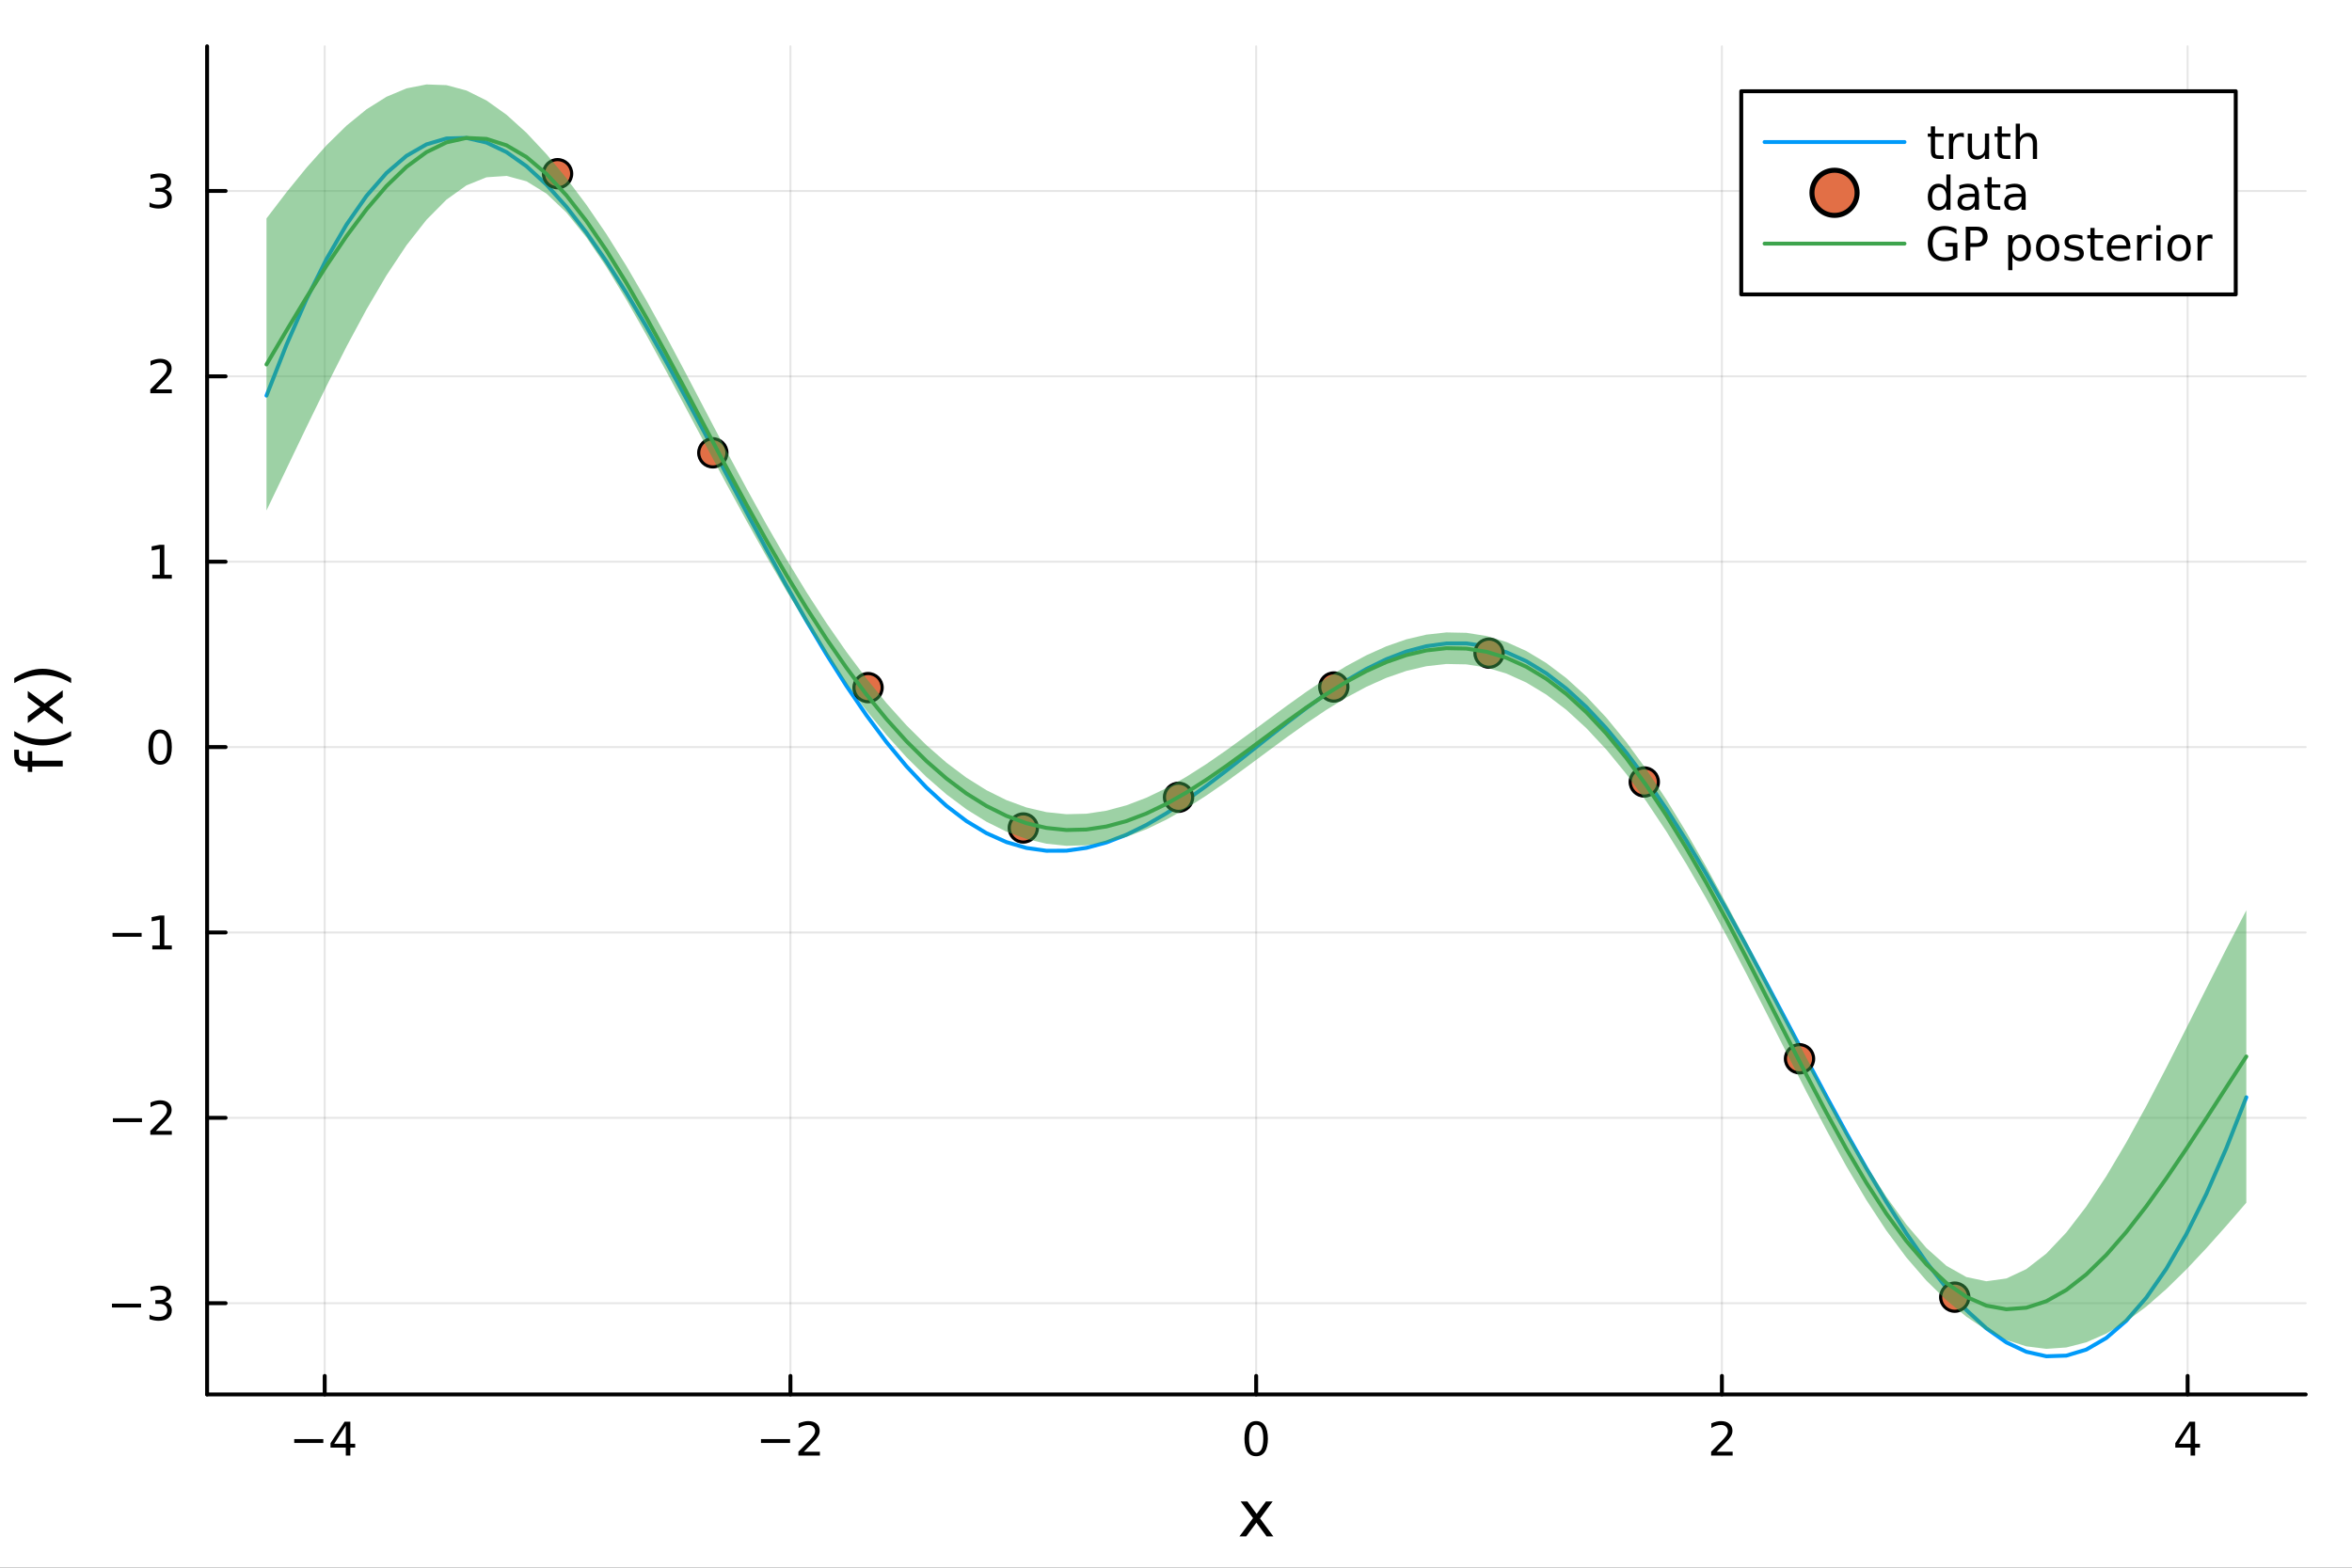 <?xml version="1.0" encoding="utf-8"?>
<svg xmlns="http://www.w3.org/2000/svg" xmlns:xlink="http://www.w3.org/1999/xlink" width="600" height="400" viewBox="0 0 2400 1600">
<rect x="0" y="0" width="2400" height="1600" fill="#333333" stroke="none"/>
<defs>
  <clipPath id="clip800">
    <rect x="0" y="0" width="2400" height="1600"/>
  </clipPath>
</defs>
<path clip-path="url(#clip800)" d="
M0 1600 L2400 1600 L2400 0 L0 0  Z
  " fill="#ffffff" fill-rule="evenodd" fill-opacity="1"/>
<defs>
  <clipPath id="clip801">
    <rect x="480" y="0" width="1681" height="1600"/>
  </clipPath>
</defs>
<path clip-path="url(#clip800)" d="
M211.325 1423.18 L2352.76 1423.18 L2352.76 47.244 L211.325 47.244  Z
  " fill="#ffffff" fill-rule="evenodd" fill-opacity="1"/>
<defs>
  <clipPath id="clip802">
    <rect x="211" y="47" width="2142" height="1377"/>
  </clipPath>
</defs>
<polyline clip-path="url(#clip802)" style="stroke:#000000; stroke-linecap:round; stroke-linejoin:round; stroke-width:2; stroke-opacity:0.1; fill:none" points="
  331.335,1423.18 331.335,47.244 
  "/>
<polyline clip-path="url(#clip802)" style="stroke:#000000; stroke-linecap:round; stroke-linejoin:round; stroke-width:2; stroke-opacity:0.1; fill:none" points="
  806.569,1423.18 806.569,47.244 
  "/>
<polyline clip-path="url(#clip802)" style="stroke:#000000; stroke-linecap:round; stroke-linejoin:round; stroke-width:2; stroke-opacity:0.1; fill:none" points="
  1281.8,1423.18 1281.8,47.244 
  "/>
<polyline clip-path="url(#clip802)" style="stroke:#000000; stroke-linecap:round; stroke-linejoin:round; stroke-width:2; stroke-opacity:0.1; fill:none" points="
  1757.04,1423.18 1757.04,47.244 
  "/>
<polyline clip-path="url(#clip802)" style="stroke:#000000; stroke-linecap:round; stroke-linejoin:round; stroke-width:2; stroke-opacity:0.1; fill:none" points="
  2232.27,1423.18 2232.27,47.244 
  "/>
<polyline clip-path="url(#clip800)" style="stroke:#000000; stroke-linecap:round; stroke-linejoin:round; stroke-width:4; stroke-opacity:1; fill:none" points="
  211.325,1423.18 2352.76,1423.18 
  "/>
<polyline clip-path="url(#clip800)" style="stroke:#000000; stroke-linecap:round; stroke-linejoin:round; stroke-width:4; stroke-opacity:1; fill:none" points="
  331.335,1423.18 331.335,1404.28 
  "/>
<polyline clip-path="url(#clip800)" style="stroke:#000000; stroke-linecap:round; stroke-linejoin:round; stroke-width:4; stroke-opacity:1; fill:none" points="
  806.569,1423.18 806.569,1404.28 
  "/>
<polyline clip-path="url(#clip800)" style="stroke:#000000; stroke-linecap:round; stroke-linejoin:round; stroke-width:4; stroke-opacity:1; fill:none" points="
  1281.8,1423.18 1281.8,1404.28 
  "/>
<polyline clip-path="url(#clip800)" style="stroke:#000000; stroke-linecap:round; stroke-linejoin:round; stroke-width:4; stroke-opacity:1; fill:none" points="
  1757.04,1423.18 1757.04,1404.28 
  "/>
<polyline clip-path="url(#clip800)" style="stroke:#000000; stroke-linecap:round; stroke-linejoin:round; stroke-width:4; stroke-opacity:1; fill:none" points="
  2232.27,1423.18 2232.27,1404.28 
  "/>
<path clip-path="url(#clip800)" d="M300.236 1468.75 L329.912 1468.75 L329.912 1472.69 L300.236 1472.69 L300.236 1468.75 Z" fill="#000000" fill-rule="evenodd" fill-opacity="1" /><path clip-path="url(#clip800)" d="M352.851 1455.09 L341.046 1473.54 L352.851 1473.54 L352.851 1455.09 M351.625 1451.02 L357.504 1451.02 L357.504 1473.54 L362.435 1473.54 L362.435 1477.43 L357.504 1477.43 L357.504 1485.58 L352.851 1485.58 L352.851 1477.43 L337.25 1477.43 L337.25 1472.92 L351.625 1451.02 Z" fill="#000000" fill-rule="evenodd" fill-opacity="1" /><path clip-path="url(#clip800)" d="M776.511 1468.75 L806.187 1468.75 L806.187 1472.69 L776.511 1472.69 L776.511 1468.75 Z" fill="#000000" fill-rule="evenodd" fill-opacity="1" /><path clip-path="url(#clip800)" d="M820.307 1481.64 L836.627 1481.64 L836.627 1485.58 L814.682 1485.58 L814.682 1481.64 Q817.344 1478.89 821.928 1474.26 Q826.534 1469.61 827.715 1468.27 Q829.96 1465.74 830.84 1464.01 Q831.743 1462.25 831.743 1460.56 Q831.743 1457.8 829.798 1456.07 Q827.877 1454.33 824.775 1454.33 Q822.576 1454.33 820.122 1455.09 Q817.692 1455.86 814.914 1457.41 L814.914 1452.69 Q817.738 1451.55 820.192 1450.97 Q822.645 1450.39 824.682 1450.39 Q830.053 1450.39 833.247 1453.08 Q836.442 1455.77 836.442 1460.26 Q836.442 1462.39 835.631 1464.31 Q834.844 1466.2 832.738 1468.8 Q832.159 1469.47 829.057 1472.69 Q825.955 1475.88 820.307 1481.64 Z" fill="#000000" fill-rule="evenodd" fill-opacity="1" /><path clip-path="url(#clip800)" d="M1281.8 1454.1 Q1278.19 1454.1 1276.36 1457.66 Q1274.56 1461.2 1274.56 1468.33 Q1274.56 1475.44 1276.36 1479.01 Q1278.19 1482.55 1281.8 1482.55 Q1285.44 1482.55 1287.24 1479.01 Q1289.07 1475.44 1289.07 1468.33 Q1289.07 1461.2 1287.24 1457.66 Q1285.44 1454.1 1281.8 1454.1 M1281.8 1450.39 Q1287.61 1450.39 1290.67 1455 Q1293.75 1459.58 1293.75 1468.33 Q1293.75 1477.06 1290.67 1481.67 Q1287.61 1486.25 1281.8 1486.25 Q1275.99 1486.25 1272.91 1481.67 Q1269.86 1477.06 1269.86 1468.33 Q1269.86 1459.58 1272.91 1455 Q1275.99 1450.39 1281.8 1450.39 Z" fill="#000000" fill-rule="evenodd" fill-opacity="1" /><path clip-path="url(#clip800)" d="M1751.69 1481.64 L1768.01 1481.64 L1768.01 1485.58 L1746.06 1485.58 L1746.06 1481.64 Q1748.73 1478.89 1753.31 1474.26 Q1757.92 1469.61 1759.1 1468.27 Q1761.34 1465.74 1762.22 1464.01 Q1763.12 1462.25 1763.12 1460.56 Q1763.12 1457.8 1761.18 1456.07 Q1759.26 1454.33 1756.16 1454.33 Q1753.96 1454.33 1751.5 1455.09 Q1749.07 1455.86 1746.3 1457.41 L1746.3 1452.69 Q1749.12 1451.55 1751.57 1450.97 Q1754.03 1450.39 1756.06 1450.39 Q1761.43 1450.39 1764.63 1453.08 Q1767.82 1455.77 1767.82 1460.26 Q1767.82 1462.39 1767.01 1464.31 Q1766.23 1466.2 1764.12 1468.8 Q1763.54 1469.47 1760.44 1472.69 Q1757.34 1475.88 1751.69 1481.64 Z" fill="#000000" fill-rule="evenodd" fill-opacity="1" /><path clip-path="url(#clip800)" d="M2235.28 1455.09 L2223.47 1473.54 L2235.28 1473.54 L2235.28 1455.09 M2234.05 1451.02 L2239.93 1451.02 L2239.93 1473.54 L2244.86 1473.54 L2244.86 1477.43 L2239.93 1477.43 L2239.93 1485.58 L2235.28 1485.58 L2235.28 1477.43 L2219.68 1477.43 L2219.68 1472.92 L2234.05 1451.02 Z" fill="#000000" fill-rule="evenodd" fill-opacity="1" /><path clip-path="url(#clip800)" d="M1298.65 1532.4 L1285.76 1549.74 L1299.32 1568.04 L1292.42 1568.04 L1282.04 1554.04 L1271.66 1568.04 L1264.76 1568.04 L1278.6 1549.39 L1265.94 1532.4 L1272.84 1532.4 L1282.29 1545.1 L1291.75 1532.4 L1298.65 1532.4 Z" fill="#000000" fill-rule="evenodd" fill-opacity="1" /><polyline clip-path="url(#clip802)" style="stroke:#000000; stroke-linecap:round; stroke-linejoin:round; stroke-width:2; stroke-opacity:0.1; fill:none" points="
  211.325,1330.06 2352.76,1330.06 
  "/>
<polyline clip-path="url(#clip802)" style="stroke:#000000; stroke-linecap:round; stroke-linejoin:round; stroke-width:2; stroke-opacity:0.1; fill:none" points="
  211.325,1140.87 2352.76,1140.87 
  "/>
<polyline clip-path="url(#clip802)" style="stroke:#000000; stroke-linecap:round; stroke-linejoin:round; stroke-width:2; stroke-opacity:0.1; fill:none" points="
  211.325,951.672 2352.76,951.672 
  "/>
<polyline clip-path="url(#clip802)" style="stroke:#000000; stroke-linecap:round; stroke-linejoin:round; stroke-width:2; stroke-opacity:0.1; fill:none" points="
  211.325,762.478 2352.76,762.478 
  "/>
<polyline clip-path="url(#clip802)" style="stroke:#000000; stroke-linecap:round; stroke-linejoin:round; stroke-width:2; stroke-opacity:0.1; fill:none" points="
  211.325,573.284 2352.76,573.284 
  "/>
<polyline clip-path="url(#clip802)" style="stroke:#000000; stroke-linecap:round; stroke-linejoin:round; stroke-width:2; stroke-opacity:0.1; fill:none" points="
  211.325,384.09 2352.76,384.09 
  "/>
<polyline clip-path="url(#clip802)" style="stroke:#000000; stroke-linecap:round; stroke-linejoin:round; stroke-width:2; stroke-opacity:0.1; fill:none" points="
  211.325,194.896 2352.76,194.896 
  "/>
<polyline clip-path="url(#clip800)" style="stroke:#000000; stroke-linecap:round; stroke-linejoin:round; stroke-width:4; stroke-opacity:1; fill:none" points="
  211.325,1423.18 211.325,47.244 
  "/>
<polyline clip-path="url(#clip800)" style="stroke:#000000; stroke-linecap:round; stroke-linejoin:round; stroke-width:4; stroke-opacity:1; fill:none" points="
  211.325,1330.06 230.222,1330.06 
  "/>
<polyline clip-path="url(#clip800)" style="stroke:#000000; stroke-linecap:round; stroke-linejoin:round; stroke-width:4; stroke-opacity:1; fill:none" points="
  211.325,1140.87 230.222,1140.87 
  "/>
<polyline clip-path="url(#clip800)" style="stroke:#000000; stroke-linecap:round; stroke-linejoin:round; stroke-width:4; stroke-opacity:1; fill:none" points="
  211.325,951.672 230.222,951.672 
  "/>
<polyline clip-path="url(#clip800)" style="stroke:#000000; stroke-linecap:round; stroke-linejoin:round; stroke-width:4; stroke-opacity:1; fill:none" points="
  211.325,762.478 230.222,762.478 
  "/>
<polyline clip-path="url(#clip800)" style="stroke:#000000; stroke-linecap:round; stroke-linejoin:round; stroke-width:4; stroke-opacity:1; fill:none" points="
  211.325,573.284 230.222,573.284 
  "/>
<polyline clip-path="url(#clip800)" style="stroke:#000000; stroke-linecap:round; stroke-linejoin:round; stroke-width:4; stroke-opacity:1; fill:none" points="
  211.325,384.09 230.222,384.09 
  "/>
<polyline clip-path="url(#clip800)" style="stroke:#000000; stroke-linecap:round; stroke-linejoin:round; stroke-width:4; stroke-opacity:1; fill:none" points="
  211.325,194.896 230.222,194.896 
  "/>
<path clip-path="url(#clip800)" d="M114.26 1330.51 L143.936 1330.51 L143.936 1334.45 L114.26 1334.45 L114.26 1330.51 Z" fill="#000000" fill-rule="evenodd" fill-opacity="1" /><path clip-path="url(#clip800)" d="M168.195 1328.71 Q171.552 1329.42 173.427 1331.69 Q175.325 1333.96 175.325 1337.29 Q175.325 1342.41 171.806 1345.21 Q168.288 1348.01 161.806 1348.01 Q159.63 1348.01 157.315 1347.57 Q155.024 1347.16 152.57 1346.3 L152.57 1341.78 Q154.515 1342.92 156.829 1343.5 Q159.144 1344.08 161.667 1344.08 Q166.065 1344.08 168.357 1342.34 Q170.672 1340.6 170.672 1337.29 Q170.672 1334.24 168.519 1332.53 Q166.39 1330.79 162.57 1330.79 L158.542 1330.79 L158.542 1326.95 L162.755 1326.95 Q166.204 1326.95 168.033 1325.58 Q169.862 1324.19 169.862 1321.6 Q169.862 1318.94 167.964 1317.53 Q166.089 1316.09 162.57 1316.09 Q160.649 1316.09 158.45 1316.51 Q156.251 1316.92 153.612 1317.8 L153.612 1313.64 Q156.274 1312.9 158.589 1312.53 Q160.927 1312.16 162.987 1312.16 Q168.311 1312.16 171.413 1314.59 Q174.514 1316.99 174.514 1321.11 Q174.514 1323.98 172.871 1325.97 Q171.227 1327.94 168.195 1328.71 Z" fill="#000000" fill-rule="evenodd" fill-opacity="1" /><path clip-path="url(#clip800)" d="M115.209 1141.32 L144.885 1141.32 L144.885 1145.25 L115.209 1145.25 L115.209 1141.32 Z" fill="#000000" fill-rule="evenodd" fill-opacity="1" /><path clip-path="url(#clip800)" d="M159.005 1154.21 L175.325 1154.21 L175.325 1158.15 L153.38 1158.15 L153.38 1154.21 Q156.042 1151.46 160.626 1146.83 Q165.232 1142.17 166.413 1140.83 Q168.658 1138.31 169.538 1136.57 Q170.44 1134.81 170.44 1133.12 Q170.44 1130.37 168.496 1128.63 Q166.575 1126.9 163.473 1126.9 Q161.274 1126.9 158.82 1127.66 Q156.39 1128.42 153.612 1129.98 L153.612 1125.25 Q156.436 1124.12 158.89 1123.54 Q161.343 1122.96 163.38 1122.96 Q168.751 1122.96 171.945 1125.65 Q175.139 1128.33 175.139 1132.82 Q175.139 1134.95 174.329 1136.87 Q173.542 1138.77 171.436 1141.36 Q170.857 1142.04 167.755 1145.25 Q164.653 1148.45 159.005 1154.21 Z" fill="#000000" fill-rule="evenodd" fill-opacity="1" /><path clip-path="url(#clip800)" d="M114.839 952.124 L144.515 952.124 L144.515 956.059 L114.839 956.059 L114.839 952.124 Z" fill="#000000" fill-rule="evenodd" fill-opacity="1" /><path clip-path="url(#clip800)" d="M155.417 965.017 L163.056 965.017 L163.056 938.652 L154.746 940.318 L154.746 936.059 L163.01 934.392 L167.686 934.392 L167.686 965.017 L175.325 965.017 L175.325 968.952 L155.417 968.952 L155.417 965.017 Z" fill="#000000" fill-rule="evenodd" fill-opacity="1" /><path clip-path="url(#clip800)" d="M163.38 748.277 Q159.769 748.277 157.94 751.842 Q156.135 755.383 156.135 762.513 Q156.135 769.619 157.94 773.184 Q159.769 776.726 163.38 776.726 Q167.015 776.726 168.82 773.184 Q170.649 769.619 170.649 762.513 Q170.649 755.383 168.82 751.842 Q167.015 748.277 163.38 748.277 M163.38 744.573 Q169.19 744.573 172.246 749.18 Q175.325 753.763 175.325 762.513 Q175.325 771.24 172.246 775.846 Q169.19 780.43 163.38 780.43 Q157.57 780.43 154.491 775.846 Q151.436 771.24 151.436 762.513 Q151.436 753.763 154.491 749.18 Q157.57 744.573 163.38 744.573 Z" fill="#000000" fill-rule="evenodd" fill-opacity="1" /><path clip-path="url(#clip800)" d="M155.417 586.629 L163.056 586.629 L163.056 560.263 L154.746 561.93 L154.746 557.671 L163.01 556.004 L167.686 556.004 L167.686 586.629 L175.325 586.629 L175.325 590.564 L155.417 590.564 L155.417 586.629 Z" fill="#000000" fill-rule="evenodd" fill-opacity="1" /><path clip-path="url(#clip800)" d="M159.005 397.435 L175.325 397.435 L175.325 401.37 L153.38 401.37 L153.38 397.435 Q156.042 394.68 160.626 390.051 Q165.232 385.398 166.413 384.056 Q168.658 381.532 169.538 379.796 Q170.44 378.037 170.44 376.347 Q170.44 373.593 168.496 371.857 Q166.575 370.12 163.473 370.12 Q161.274 370.12 158.82 370.884 Q156.39 371.648 153.612 373.199 L153.612 368.477 Q156.436 367.343 158.89 366.764 Q161.343 366.185 163.38 366.185 Q168.751 366.185 171.945 368.87 Q175.139 371.556 175.139 376.046 Q175.139 378.176 174.329 380.097 Q173.542 381.995 171.436 384.588 Q170.857 385.259 167.755 388.477 Q164.653 391.671 159.005 397.435 Z" fill="#000000" fill-rule="evenodd" fill-opacity="1" /><path clip-path="url(#clip800)" d="M168.195 193.542 Q171.552 194.26 173.427 196.528 Q175.325 198.797 175.325 202.13 Q175.325 207.246 171.806 210.047 Q168.288 212.848 161.806 212.848 Q159.63 212.848 157.315 212.408 Q155.024 211.991 152.57 211.135 L152.57 206.621 Q154.515 207.755 156.829 208.334 Q159.144 208.912 161.667 208.912 Q166.065 208.912 168.357 207.176 Q170.672 205.44 170.672 202.13 Q170.672 199.074 168.519 197.361 Q166.39 195.625 162.57 195.625 L158.542 195.625 L158.542 191.783 L162.755 191.783 Q166.204 191.783 168.033 190.417 Q169.862 189.028 169.862 186.436 Q169.862 183.774 167.964 182.362 Q166.089 180.926 162.57 180.926 Q160.649 180.926 158.45 181.343 Q156.251 181.76 153.612 182.639 L153.612 178.473 Q156.274 177.732 158.589 177.362 Q160.927 176.991 162.987 176.991 Q168.311 176.991 171.413 179.422 Q174.514 181.829 174.514 185.949 Q174.514 188.82 172.871 190.811 Q171.227 192.778 168.195 193.542 Z" fill="#000000" fill-rule="evenodd" fill-opacity="1" /><path clip-path="url(#clip800)" d="M14.479 765.163 L19.349 765.163 L19.349 770.764 Q19.349 773.915 20.622 775.157 Q21.895 776.366 25.205 776.366 L28.356 776.366 L28.356 766.722 L32.908 766.722 L32.908 776.366 L64.004 776.366 L64.004 782.255 L32.908 782.255 L32.908 787.856 L28.356 787.856 L28.356 782.255 L25.874 782.255 Q19.922 782.255 17.216 779.485 Q14.479 776.716 14.479 770.701 L14.479 765.163 Z" fill="#000000" fill-rule="evenodd" fill-opacity="1" /><path clip-path="url(#clip800)" d="M14.543 746.193 Q21.863 750.458 29.025 752.527 Q36.186 754.596 43.538 754.596 Q50.891 754.596 58.116 752.527 Q65.309 750.426 72.598 746.193 L72.598 751.285 Q65.118 756.06 57.893 758.447 Q50.668 760.802 43.538 760.802 Q36.441 760.802 29.247 758.447 Q22.054 756.091 14.543 751.285 L14.543 746.193 Z" fill="#000000" fill-rule="evenodd" fill-opacity="1" /><path clip-path="url(#clip800)" d="M28.356 705.198 L45.703 718.088 L64.004 704.529 L64.004 711.436 L50 721.812 L64.004 732.188 L64.004 739.095 L45.353 725.25 L28.356 737.917 L28.356 731.011 L41.056 721.558 L28.356 712.104 L28.356 705.198 Z" fill="#000000" fill-rule="evenodd" fill-opacity="1" /><path clip-path="url(#clip800)" d="M14.543 697.177 L14.543 692.084 Q22.054 687.31 29.247 684.955 Q36.441 682.568 43.538 682.568 Q50.668 682.568 57.893 684.955 Q65.118 687.31 72.598 692.084 L72.598 697.177 Q65.309 692.944 58.116 690.875 Q50.891 688.774 43.538 688.774 Q36.186 688.774 29.025 690.875 Q21.863 692.944 14.543 697.177 Z" fill="#000000" fill-rule="evenodd" fill-opacity="1" /><polyline clip-path="url(#clip802)" style="stroke:#009af9; stroke-linecap:round; stroke-linejoin:round; stroke-width:4; stroke-opacity:1; fill:none" points="
  271.931,403.791 292.337,351.855 312.744,305.325 333.15,264.41 353.556,229.261 373.962,199.973 394.369,176.581 414.775,159.065 435.181,147.351 455.587,141.311 
  475.994,140.767 496.4,145.493 516.806,155.222 537.212,169.644 557.619,188.412 578.025,211.151 598.431,237.454 618.837,266.896 639.244,299.031 659.65,333.401 
  680.056,369.541 700.462,406.982 720.869,445.258 741.275,483.911 761.681,522.492 782.087,560.57 802.494,597.735 822.9,633.6 843.306,667.806 863.712,700.028 
  884.119,729.972 904.525,757.383 924.931,782.045 945.337,803.783 965.743,822.461 986.15,837.991 1006.56,850.324 1026.96,859.457 1047.37,865.426 1067.77,868.311 
  1088.18,868.232 1108.59,865.345 1128.99,859.843 1149.4,851.953 1169.81,841.929 1190.21,830.053 1210.62,816.632 1231.02,801.989 1251.43,786.463 1271.84,770.406 
  1292.24,754.173 1312.65,738.124 1333.06,722.615 1353.46,707.997 1373.87,694.608 1394.27,682.772 1414.68,672.795 1435.09,664.957 1455.49,659.514 1475.9,656.69 
  1496.31,656.678 1516.71,659.634 1537.12,665.676 1557.52,674.883 1577.93,687.291 1598.34,702.895 1618.74,721.646 1639.15,743.453 1659.56,768.181 1679.96,795.654 
  1700.37,825.654 1720.77,857.926 1741.18,892.175 1761.59,928.074 1781.99,965.265 1802.4,1003.36 1822.81,1041.95 1843.21,1080.6 1863.62,1118.86 1884.02,1156.27 
  1904.43,1192.38 1924.84,1226.7 1945.24,1258.78 1965.65,1288.15 1986.06,1314.38 2006.46,1337.03 2026.87,1355.7 2047.27,1370.02 2067.68,1379.63 2088.09,1384.24 
  2108.49,1383.57 2128.9,1377.4 2149.31,1365.55 2169.71,1347.9 2190.12,1324.37 2210.52,1294.94 2230.93,1259.66 2251.34,1218.61 2271.74,1171.95 2292.15,1119.89 
  
  "/>
<circle clip-path="url(#clip802)" cx="568.952" cy="177.277" r="14.4" fill="#e26f46" fill-rule="evenodd" fill-opacity="1" stroke="#000000" stroke-opacity="1" stroke-width="3.2"/>
<circle clip-path="url(#clip802)" cx="727.363" cy="462.169" r="14.4" fill="#e26f46" fill-rule="evenodd" fill-opacity="1" stroke="#000000" stroke-opacity="1" stroke-width="3.2"/>
<circle clip-path="url(#clip802)" cx="885.775" cy="701.799" r="14.4" fill="#e26f46" fill-rule="evenodd" fill-opacity="1" stroke="#000000" stroke-opacity="1" stroke-width="3.2"/>
<circle clip-path="url(#clip802)" cx="1044.19" cy="845.053" r="14.4" fill="#e26f46" fill-rule="evenodd" fill-opacity="1" stroke="#000000" stroke-opacity="1" stroke-width="3.2"/>
<circle clip-path="url(#clip802)" cx="1202.6" cy="813.697" r="14.4" fill="#e26f46" fill-rule="evenodd" fill-opacity="1" stroke="#000000" stroke-opacity="1" stroke-width="3.2"/>
<circle clip-path="url(#clip802)" cx="1361.01" cy="701.171" r="14.4" fill="#e26f46" fill-rule="evenodd" fill-opacity="1" stroke="#000000" stroke-opacity="1" stroke-width="3.2"/>
<circle clip-path="url(#clip802)" cx="1519.42" cy="666.611" r="14.4" fill="#e26f46" fill-rule="evenodd" fill-opacity="1" stroke="#000000" stroke-opacity="1" stroke-width="3.2"/>
<circle clip-path="url(#clip802)" cx="1677.83" cy="798.102" r="14.4" fill="#e26f46" fill-rule="evenodd" fill-opacity="1" stroke="#000000" stroke-opacity="1" stroke-width="3.2"/>
<circle clip-path="url(#clip802)" cx="1836.24" cy="1080.58" r="14.4" fill="#e26f46" fill-rule="evenodd" fill-opacity="1" stroke="#000000" stroke-opacity="1" stroke-width="3.2"/>
<circle clip-path="url(#clip802)" cx="1994.65" cy="1323.91" r="14.4" fill="#e26f46" fill-rule="evenodd" fill-opacity="1" stroke="#000000" stroke-opacity="1" stroke-width="3.2"/>
<path clip-path="url(#clip802)" d="
M271.931 521.005 L292.337 478.467 L312.744 435.907 L333.15 394.074 L353.556 353.771 L373.962 315.83 L394.369 281.083 L414.775 250.337 L435.181 224.338 L455.587 203.754 
  L475.994 189.145 L496.4 180.954 L516.806 179.51 L537.212 185.027 L557.619 197.585 L578.025 216.962 L598.431 242.384 L618.837 272.564 L639.244 306.157 L659.65 342.056 
  L680.056 379.405 L700.462 417.529 L720.869 455.878 L741.275 493.989 L761.681 531.464 L782.087 567.943 L802.494 603.095 L822.9 636.622 L843.306 668.269 L863.712 697.83 
  L884.119 725.161 L904.525 750.164 L924.931 772.781 L945.337 792.972 L965.743 810.708 L986.15 825.951 L1006.56 838.658 L1026.96 848.779 L1047.37 856.267 L1067.77 861.086 
  L1088.18 863.23 L1108.59 862.726 L1128.99 859.651 L1149.4 854.129 L1169.81 846.34 L1190.21 836.513 L1210.62 824.926 L1231.02 811.899 L1251.43 797.784 L1271.84 782.96 
  L1292.24 767.821 L1312.65 752.764 L1333.06 738.185 L1353.46 724.46 L1373.87 711.945 L1394.27 700.962 L1414.68 691.803 L1435.09 684.724 L1455.49 679.948 L1475.9 677.67 
  L1496.31 678.061 L1516.71 681.269 L1537.12 687.423 L1557.52 696.629 L1577.93 708.968 L1598.34 724.489 L1618.74 743.2 L1639.15 765.069 L1659.56 790.016 L1679.96 817.912 
  L1700.37 848.584 L1720.77 881.809 L1741.18 917.311 L1761.59 954.753 L1781.99 993.723 L1802.4 1033.71 L1822.81 1074.11 L1843.21 1114.2 L1863.62 1153.2 L1884.02 1190.31 
  L1904.43 1224.78 L1924.84 1255.94 L1945.24 1283.36 L1965.65 1306.95 L1986.06 1326.97 L2006.46 1343.78 L2026.87 1357.42 L2047.27 1367.63 L2067.68 1374.09 L2088.09 1376.64 
  L2108.49 1375.24 L2128.9 1369.98 L2149.31 1361.06 L2169.71 1348.79 L2190.12 1333.52 L2210.52 1315.65 L2230.93 1295.65 L2251.34 1273.97 L2271.74 1251.09 L2292.15 1227.49 
  L2292.15 929.081 L2271.74 968.471 L2251.34 1008.78 L2230.93 1049.41 L2210.52 1089.66 L2190.12 1128.77 L2169.71 1165.96 L2149.31 1200.41 L2128.9 1231.32 L2108.49 1257.9 
  L2088.09 1279.43 L2067.68 1295.27 L2047.27 1304.84 L2026.87 1307.66 L2006.46 1303.35 L1986.06 1291.85 L1965.65 1273.64 L1945.24 1249.76 L1924.84 1221.37 L1904.43 1189.42 
  L1884.02 1154.7 L1863.62 1117.86 L1843.21 1079.52 L1822.81 1040.23 L1802.4 1000.56 L1781.99 961.09 L1761.59 922.375 L1741.18 884.967 L1720.77 849.371 L1700.37 816.022 
  L1679.96 785.267 L1659.56 757.364 L1639.15 732.484 L1618.74 710.727 L1598.34 692.138 L1577.93 676.717 L1557.52 664.439 L1537.12 655.252 L1516.71 649.089 L1496.31 645.858 
  L1475.9 645.447 L1455.49 647.717 L1435.09 652.5 L1414.68 659.597 L1394.27 668.776 L1373.87 679.776 L1353.46 692.303 L1333.06 706.031 L1312.65 720.609 L1292.24 735.663 
  L1271.84 750.803 L1251.43 765.629 L1231.02 779.745 L1210.62 792.769 L1190.21 804.345 L1169.81 814.155 L1149.4 821.923 L1128.99 827.428 L1108.59 830.496 L1088.18 831.007 
  L1067.77 828.883 L1047.37 824.086 L1026.96 816.608 L1006.56 806.468 L986.15 793.702 L965.743 778.359 L945.337 760.502 L924.931 740.197 L904.525 717.513 L884.119 692.515 
  L863.712 665.265 L843.306 635.828 L822.9 604.278 L802.494 570.719 L782.087 535.318 L761.681 498.33 L741.275 460.129 L720.869 421.217 L700.462 382.207 L680.056 343.792 
  L659.65 306.688 L639.244 271.565 L618.837 238.944 L598.431 209.079 L578.025 181.913 L557.619 157.325 L537.212 135.525 L516.806 117.064 L496.4 102.533 L475.994 92.386 
  L455.587 86.9 L435.181 86.186 L414.775 90.201 L394.369 98.769 L373.962 111.589 L353.556 128.26 L333.15 148.296 L312.744 171.149 L292.337 196.233 L271.931 222.943 
   Z
  " fill="#3da44d" fill-rule="evenodd" fill-opacity="0.5"/>
<polyline clip-path="url(#clip802)" style="stroke:#3da44d; stroke-linecap:round; stroke-linejoin:round; stroke-width:4; stroke-opacity:1; fill:none" points="
  271.931,371.974 292.337,337.35 312.744,303.528 333.15,271.185 353.556,241.016 373.962,213.709 394.369,189.926 414.775,170.269 435.181,155.262 455.587,145.327 
  475.994,140.765 496.4,141.744 516.806,148.287 537.212,160.276 557.619,177.455 578.025,199.438 598.431,225.731 618.837,255.754 639.244,288.861 659.65,324.372 
  680.056,361.599 700.462,399.868 720.869,438.547 741.275,477.059 761.681,514.897 782.087,551.63 802.494,586.907 822.9,620.45 843.306,652.048 863.712,681.548 
  884.119,708.838 904.525,733.838 924.931,756.489 945.337,776.737 965.743,794.533 986.15,809.826 1006.56,822.563 1026.96,832.694 1047.37,840.176 1067.77,844.984 
  1088.18,847.118 1108.59,846.611 1128.99,843.539 1149.4,838.026 1169.81,830.247 1190.21,820.429 1210.62,808.848 1231.02,795.822 1251.43,781.706 1271.84,766.882 
  1292.24,751.742 1312.65,736.687 1333.06,722.108 1353.46,708.381 1373.87,695.861 1394.27,684.869 1414.68,675.7 1435.09,668.612 1455.49,663.833 1475.9,661.559 
  1496.31,661.96 1516.71,665.179 1537.12,671.338 1557.52,680.534 1577.93,692.843 1598.34,708.313 1618.74,726.964 1639.15,748.777 1659.56,773.69 1679.96,801.59 
  1700.37,832.303 1720.77,865.59 1741.18,901.139 1761.59,938.564 1781.99,977.407 1802.4,1017.14 1822.81,1057.17 1843.21,1096.86 1863.62,1135.53 1884.02,1172.51 
  1904.43,1207.1 1924.84,1238.65 1945.24,1266.56 1965.65,1290.3 1986.06,1309.41 2006.46,1323.56 2026.87,1332.54 2047.27,1336.23 2067.68,1334.68 2088.09,1328.04 
  2108.49,1316.57 2128.9,1300.65 2149.31,1280.74 2169.71,1257.38 2190.12,1231.14 2210.52,1202.65 2230.93,1172.53 2251.34,1141.38 2271.74,1109.78 2292.15,1078.29 
  
  "/>
<path clip-path="url(#clip800)" d="
M1776.79 300.469 L2281.37 300.469 L2281.37 93.109 L1776.79 93.109  Z
  " fill="#ffffff" fill-rule="evenodd" fill-opacity="1"/>
<polyline clip-path="url(#clip800)" style="stroke:#000000; stroke-linecap:round; stroke-linejoin:round; stroke-width:4; stroke-opacity:1; fill:none" points="
  1776.79,300.469 2281.37,300.469 2281.37,93.109 1776.79,93.109 1776.79,300.469 
  "/>
<polyline clip-path="url(#clip800)" style="stroke:#009af9; stroke-linecap:round; stroke-linejoin:round; stroke-width:4; stroke-opacity:1; fill:none" points="
  1800.59,144.949 1943.35,144.949 
  "/>
<path clip-path="url(#clip800)" d="M1974.55 128.942 L1974.55 136.303 L1983.32 136.303 L1983.32 139.613 L1974.55 139.613 L1974.55 153.687 Q1974.55 156.858 1975.41 157.761 Q1976.29 158.664 1978.95 158.664 L1983.32 158.664 L1983.32 162.229 L1978.95 162.229 Q1974.02 162.229 1972.14 160.4 Q1970.27 158.548 1970.27 153.687 L1970.27 139.613 L1967.14 139.613 L1967.14 136.303 L1970.27 136.303 L1970.27 128.942 L1974.55 128.942 Z" fill="#000000" fill-rule="evenodd" fill-opacity="1" /><path clip-path="url(#clip800)" d="M2003.95 140.284 Q2003.23 139.868 2002.37 139.682 Q2001.54 139.474 2000.52 139.474 Q1996.91 139.474 1994.97 141.835 Q1993.05 144.173 1993.05 148.571 L1993.05 162.229 L1988.76 162.229 L1988.76 136.303 L1993.05 136.303 L1993.05 140.331 Q1994.39 137.969 1996.54 136.835 Q1998.69 135.678 2001.77 135.678 Q2002.21 135.678 2002.74 135.747 Q2003.28 135.794 2003.93 135.909 L2003.95 140.284 Z" fill="#000000" fill-rule="evenodd" fill-opacity="1" /><path clip-path="url(#clip800)" d="M2007.98 151.997 L2007.98 136.303 L2012.24 136.303 L2012.24 151.835 Q2012.24 155.516 2013.67 157.368 Q2015.11 159.196 2017.98 159.196 Q2021.43 159.196 2023.42 156.997 Q2025.43 154.798 2025.43 151.002 L2025.43 136.303 L2029.69 136.303 L2029.69 162.229 L2025.43 162.229 L2025.43 158.247 Q2023.88 160.608 2021.82 161.766 Q2019.78 162.9 2017.07 162.9 Q2012.61 162.9 2010.29 160.122 Q2007.98 157.344 2007.98 151.997 M2018.69 135.678 L2018.69 135.678 Z" fill="#000000" fill-rule="evenodd" fill-opacity="1" /><path clip-path="url(#clip800)" d="M2042.67 128.942 L2042.67 136.303 L2051.45 136.303 L2051.45 139.613 L2042.67 139.613 L2042.67 153.687 Q2042.67 156.858 2043.53 157.761 Q2044.41 158.664 2047.07 158.664 L2051.45 158.664 L2051.45 162.229 L2047.07 162.229 Q2042.14 162.229 2040.27 160.4 Q2038.39 158.548 2038.39 153.687 L2038.39 139.613 L2035.27 139.613 L2035.27 136.303 L2038.39 136.303 L2038.39 128.942 L2042.67 128.942 Z" fill="#000000" fill-rule="evenodd" fill-opacity="1" /><path clip-path="url(#clip800)" d="M2078.6 146.581 L2078.6 162.229 L2074.34 162.229 L2074.34 146.719 Q2074.34 143.039 2072.91 141.21 Q2071.47 139.382 2068.6 139.382 Q2065.15 139.382 2063.16 141.581 Q2061.17 143.78 2061.17 147.576 L2061.17 162.229 L2056.89 162.229 L2056.89 126.21 L2061.17 126.21 L2061.17 140.331 Q2062.7 137.993 2064.76 136.835 Q2066.84 135.678 2069.55 135.678 Q2074.02 135.678 2076.31 138.456 Q2078.6 141.21 2078.6 146.581 Z" fill="#000000" fill-rule="evenodd" fill-opacity="1" /><circle clip-path="url(#clip800)" cx="1871.97" cy="196.789" r="23.04" fill="#e26f46" fill-rule="evenodd" fill-opacity="1" stroke="#000000" stroke-opacity="1" stroke-width="5.12"/>
<path clip-path="url(#clip800)" d="M1986.05 192.078 L1986.05 178.05 L1990.31 178.05 L1990.31 214.069 L1986.05 214.069 L1986.05 210.18 Q1984.71 212.495 1982.65 213.629 Q1980.62 214.74 1977.74 214.74 Q1973.05 214.74 1970.08 210.99 Q1967.14 207.24 1967.14 201.129 Q1967.14 195.018 1970.08 191.268 Q1973.05 187.518 1977.74 187.518 Q1980.62 187.518 1982.65 188.652 Q1984.71 189.763 1986.05 192.078 M1971.54 201.129 Q1971.54 205.828 1973.46 208.513 Q1975.41 211.175 1978.79 211.175 Q1982.17 211.175 1984.11 208.513 Q1986.05 205.828 1986.05 201.129 Q1986.05 196.43 1984.11 193.768 Q1982.17 191.083 1978.79 191.083 Q1975.41 191.083 1973.46 193.768 Q1971.54 196.43 1971.54 201.129 Z" fill="#000000" fill-rule="evenodd" fill-opacity="1" /><path clip-path="url(#clip800)" d="M2010.87 201.036 Q2005.71 201.036 2003.72 202.217 Q2001.73 203.397 2001.73 206.245 Q2001.73 208.513 2003.21 209.856 Q2004.71 211.175 2007.28 211.175 Q2010.82 211.175 2012.95 208.675 Q2015.11 206.152 2015.11 201.985 L2015.11 201.036 L2010.87 201.036 M2019.36 199.277 L2019.36 214.069 L2015.11 214.069 L2015.11 210.133 Q2013.65 212.495 2011.47 213.629 Q2009.3 214.74 2006.15 214.74 Q2002.17 214.74 1999.8 212.518 Q1997.47 210.272 1997.47 206.522 Q1997.47 202.147 2000.38 199.925 Q2003.32 197.703 2009.13 197.703 L2015.11 197.703 L2015.11 197.286 Q2015.11 194.347 2013.16 192.749 Q2011.24 191.129 2007.74 191.129 Q2005.52 191.129 2003.42 191.661 Q2001.31 192.194 1999.36 193.259 L1999.36 189.323 Q2001.7 188.421 2003.9 187.981 Q2006.1 187.518 2008.18 187.518 Q2013.81 187.518 2016.59 190.434 Q2019.36 193.351 2019.36 199.277 Z" fill="#000000" fill-rule="evenodd" fill-opacity="1" /><path clip-path="url(#clip800)" d="M2032.35 180.782 L2032.35 188.143 L2041.12 188.143 L2041.12 191.453 L2032.35 191.453 L2032.35 205.527 Q2032.35 208.698 2033.21 209.601 Q2034.09 210.504 2036.75 210.504 L2041.12 210.504 L2041.12 214.069 L2036.75 214.069 Q2031.82 214.069 2029.94 212.24 Q2028.07 210.388 2028.07 205.527 L2028.07 191.453 L2024.94 191.453 L2024.94 188.143 L2028.07 188.143 L2028.07 180.782 L2032.35 180.782 Z" fill="#000000" fill-rule="evenodd" fill-opacity="1" /><path clip-path="url(#clip800)" d="M2058.51 201.036 Q2053.35 201.036 2051.36 202.217 Q2049.36 203.397 2049.36 206.245 Q2049.36 208.513 2050.85 209.856 Q2052.35 211.175 2054.92 211.175 Q2058.46 211.175 2060.59 208.675 Q2062.74 206.152 2062.74 201.985 L2062.74 201.036 L2058.51 201.036 M2067 199.277 L2067 214.069 L2062.74 214.069 L2062.74 210.133 Q2061.29 212.495 2059.11 213.629 Q2056.93 214.74 2053.79 214.74 Q2049.8 214.74 2047.44 212.518 Q2045.11 210.272 2045.11 206.522 Q2045.11 202.147 2048.02 199.925 Q2050.96 197.703 2056.77 197.703 L2062.74 197.703 L2062.74 197.286 Q2062.74 194.347 2060.8 192.749 Q2058.88 191.129 2055.38 191.129 Q2053.16 191.129 2051.05 191.661 Q2048.95 192.194 2047 193.259 L2047 189.323 Q2049.34 188.421 2051.54 187.981 Q2053.74 187.518 2055.82 187.518 Q2061.45 187.518 2064.23 190.434 Q2067 193.351 2067 199.277 Z" fill="#000000" fill-rule="evenodd" fill-opacity="1" /><polyline clip-path="url(#clip800)" style="stroke:#3da44d; stroke-linecap:round; stroke-linejoin:round; stroke-width:4; stroke-opacity:1; fill:none" points="
  1800.59,248.629 1943.35,248.629 
  "/>
<path clip-path="url(#clip800)" d="M1992.7 260.978 L1992.7 251.696 L1985.06 251.696 L1985.06 247.853 L1997.33 247.853 L1997.33 262.691 Q1994.62 264.612 1991.36 265.608 Q1988.09 266.58 1984.39 266.58 Q1976.29 266.58 1971.7 261.858 Q1967.14 257.112 1967.14 248.663 Q1967.14 240.191 1971.7 235.469 Q1976.29 230.724 1984.39 230.724 Q1987.77 230.724 1990.8 231.557 Q1993.86 232.39 1996.43 234.011 L1996.43 238.987 Q1993.83 236.788 1990.92 235.677 Q1988 234.566 1984.78 234.566 Q1978.44 234.566 1975.24 238.108 Q1972.07 241.649 1972.07 248.663 Q1972.07 255.654 1975.24 259.196 Q1978.44 262.737 1984.78 262.737 Q1987.26 262.737 1989.2 262.321 Q1991.15 261.881 1992.7 260.978 Z" fill="#000000" fill-rule="evenodd" fill-opacity="1" /><path clip-path="url(#clip800)" d="M2010.55 235.191 L2010.55 248.177 L2016.43 248.177 Q2019.69 248.177 2021.47 246.487 Q2023.25 244.798 2023.25 241.673 Q2023.25 238.571 2021.47 236.881 Q2019.69 235.191 2016.43 235.191 L2010.55 235.191 M2005.87 231.349 L2016.43 231.349 Q2022.24 231.349 2025.2 233.987 Q2028.18 236.603 2028.18 241.673 Q2028.18 246.788 2025.2 249.404 Q2022.24 252.02 2016.43 252.02 L2010.55 252.02 L2010.55 265.909 L2005.87 265.909 L2005.87 231.349 Z" fill="#000000" fill-rule="evenodd" fill-opacity="1" /><path clip-path="url(#clip800)" d="M2053.46 262.02 L2053.46 275.77 L2049.18 275.77 L2049.18 239.983 L2053.46 239.983 L2053.46 243.918 Q2054.8 241.603 2056.84 240.492 Q2058.9 239.358 2061.75 239.358 Q2066.47 239.358 2069.41 243.108 Q2072.37 246.858 2072.37 252.969 Q2072.37 259.08 2069.41 262.83 Q2066.47 266.58 2061.75 266.58 Q2058.9 266.58 2056.84 265.469 Q2054.8 264.335 2053.46 262.02 M2067.95 252.969 Q2067.95 248.27 2066.01 245.608 Q2064.09 242.923 2060.71 242.923 Q2057.33 242.923 2055.38 245.608 Q2053.46 248.27 2053.46 252.969 Q2053.46 257.668 2055.38 260.353 Q2057.33 263.015 2060.71 263.015 Q2064.09 263.015 2066.01 260.353 Q2067.95 257.668 2067.95 252.969 Z" fill="#000000" fill-rule="evenodd" fill-opacity="1" /><path clip-path="url(#clip800)" d="M2089.48 242.969 Q2086.05 242.969 2084.06 245.654 Q2082.07 248.316 2082.07 252.969 Q2082.07 257.622 2084.04 260.307 Q2086.03 262.969 2089.48 262.969 Q2092.88 262.969 2094.87 260.284 Q2096.86 257.598 2096.86 252.969 Q2096.86 248.362 2094.87 245.677 Q2092.88 242.969 2089.48 242.969 M2089.48 239.358 Q2095.04 239.358 2098.21 242.969 Q2101.38 246.58 2101.38 252.969 Q2101.38 259.335 2098.21 262.969 Q2095.04 266.58 2089.48 266.58 Q2083.9 266.58 2080.73 262.969 Q2077.58 259.335 2077.58 252.969 Q2077.58 246.58 2080.73 242.969 Q2083.9 239.358 2089.48 239.358 Z" fill="#000000" fill-rule="evenodd" fill-opacity="1" /><path clip-path="url(#clip800)" d="M2124.97 240.747 L2124.97 244.774 Q2123.16 243.849 2121.22 243.386 Q2119.27 242.923 2117.19 242.923 Q2114.02 242.923 2112.42 243.895 Q2110.85 244.867 2110.85 246.811 Q2110.85 248.293 2111.98 249.149 Q2113.11 249.983 2116.54 250.747 L2118 251.071 Q2122.54 252.043 2124.43 253.825 Q2126.36 255.585 2126.36 258.756 Q2126.36 262.367 2123.48 264.473 Q2120.64 266.58 2115.64 266.58 Q2113.55 266.58 2111.29 266.163 Q2109.04 265.77 2106.54 264.96 L2106.54 260.561 Q2108.9 261.788 2111.19 262.413 Q2113.48 263.015 2115.73 263.015 Q2118.74 263.015 2120.36 261.997 Q2121.98 260.955 2121.98 259.08 Q2121.98 257.344 2120.8 256.418 Q2119.64 255.492 2115.68 254.636 L2114.2 254.288 Q2110.24 253.455 2108.48 251.742 Q2106.73 250.006 2106.73 246.997 Q2106.73 243.339 2109.32 241.349 Q2111.91 239.358 2116.68 239.358 Q2119.04 239.358 2121.12 239.705 Q2123.21 240.052 2124.97 240.747 Z" fill="#000000" fill-rule="evenodd" fill-opacity="1" /><path clip-path="url(#clip800)" d="M2137.35 232.622 L2137.35 239.983 L2146.12 239.983 L2146.12 243.293 L2137.35 243.293 L2137.35 257.367 Q2137.35 260.538 2138.21 261.441 Q2139.09 262.344 2141.75 262.344 L2146.12 262.344 L2146.12 265.909 L2141.75 265.909 Q2136.82 265.909 2134.94 264.08 Q2133.07 262.228 2133.07 257.367 L2133.07 243.293 L2129.94 243.293 L2129.94 239.983 L2133.07 239.983 L2133.07 232.622 L2137.35 232.622 Z" fill="#000000" fill-rule="evenodd" fill-opacity="1" /><path clip-path="url(#clip800)" d="M2173.9 251.881 L2173.9 253.964 L2154.32 253.964 Q2154.6 258.362 2156.96 260.677 Q2159.34 262.969 2163.58 262.969 Q2166.03 262.969 2168.32 262.367 Q2170.64 261.765 2172.91 260.561 L2172.91 264.589 Q2170.61 265.561 2168.21 266.071 Q2165.8 266.58 2163.32 266.58 Q2157.12 266.58 2153.48 262.969 Q2149.87 259.358 2149.87 253.2 Q2149.87 246.835 2153.3 243.108 Q2156.75 239.358 2162.58 239.358 Q2167.81 239.358 2170.85 242.737 Q2173.9 246.094 2173.9 251.881 M2169.64 250.631 Q2169.6 247.136 2167.67 245.052 Q2165.78 242.969 2162.63 242.969 Q2159.06 242.969 2156.91 244.983 Q2154.78 246.997 2154.46 250.654 L2169.64 250.631 Z" fill="#000000" fill-rule="evenodd" fill-opacity="1" /><path clip-path="url(#clip800)" d="M2195.91 243.964 Q2195.2 243.548 2194.34 243.362 Q2193.51 243.154 2192.49 243.154 Q2188.88 243.154 2186.93 245.515 Q2185.01 247.853 2185.01 252.251 L2185.01 265.909 L2180.73 265.909 L2180.73 239.983 L2185.01 239.983 L2185.01 244.011 Q2186.35 241.649 2188.51 240.515 Q2190.66 239.358 2193.74 239.358 Q2194.18 239.358 2194.71 239.427 Q2195.24 239.474 2195.89 239.589 L2195.91 243.964 Z" fill="#000000" fill-rule="evenodd" fill-opacity="1" /><path clip-path="url(#clip800)" d="M2200.38 239.983 L2204.64 239.983 L2204.64 265.909 L2200.38 265.909 L2200.38 239.983 M2200.38 229.89 L2204.64 229.89 L2204.64 235.284 L2200.38 235.284 L2200.38 229.89 Z" fill="#000000" fill-rule="evenodd" fill-opacity="1" /><path clip-path="url(#clip800)" d="M2223.6 242.969 Q2220.17 242.969 2218.18 245.654 Q2216.19 248.316 2216.19 252.969 Q2216.19 257.622 2218.16 260.307 Q2220.15 262.969 2223.6 262.969 Q2227 262.969 2228.99 260.284 Q2230.98 257.598 2230.98 252.969 Q2230.98 248.362 2228.99 245.677 Q2227 242.969 2223.6 242.969 M2223.6 239.358 Q2229.16 239.358 2232.33 242.969 Q2235.5 246.58 2235.5 252.969 Q2235.5 259.335 2232.33 262.969 Q2229.16 266.58 2223.6 266.58 Q2218.02 266.58 2214.85 262.969 Q2211.7 259.335 2211.7 252.969 Q2211.7 246.58 2214.85 242.969 Q2218.02 239.358 2223.6 239.358 Z" fill="#000000" fill-rule="evenodd" fill-opacity="1" /><path clip-path="url(#clip800)" d="M2257.58 243.964 Q2256.86 243.548 2256.01 243.362 Q2255.17 243.154 2254.16 243.154 Q2250.54 243.154 2248.6 245.515 Q2246.68 247.853 2246.68 252.251 L2246.68 265.909 L2242.4 265.909 L2242.4 239.983 L2246.68 239.983 L2246.68 244.011 Q2248.02 241.649 2250.17 240.515 Q2252.33 239.358 2255.41 239.358 Q2255.85 239.358 2256.38 239.427 Q2256.91 239.474 2257.56 239.589 L2257.58 243.964 Z" fill="#000000" fill-rule="evenodd" fill-opacity="1" /></svg>

